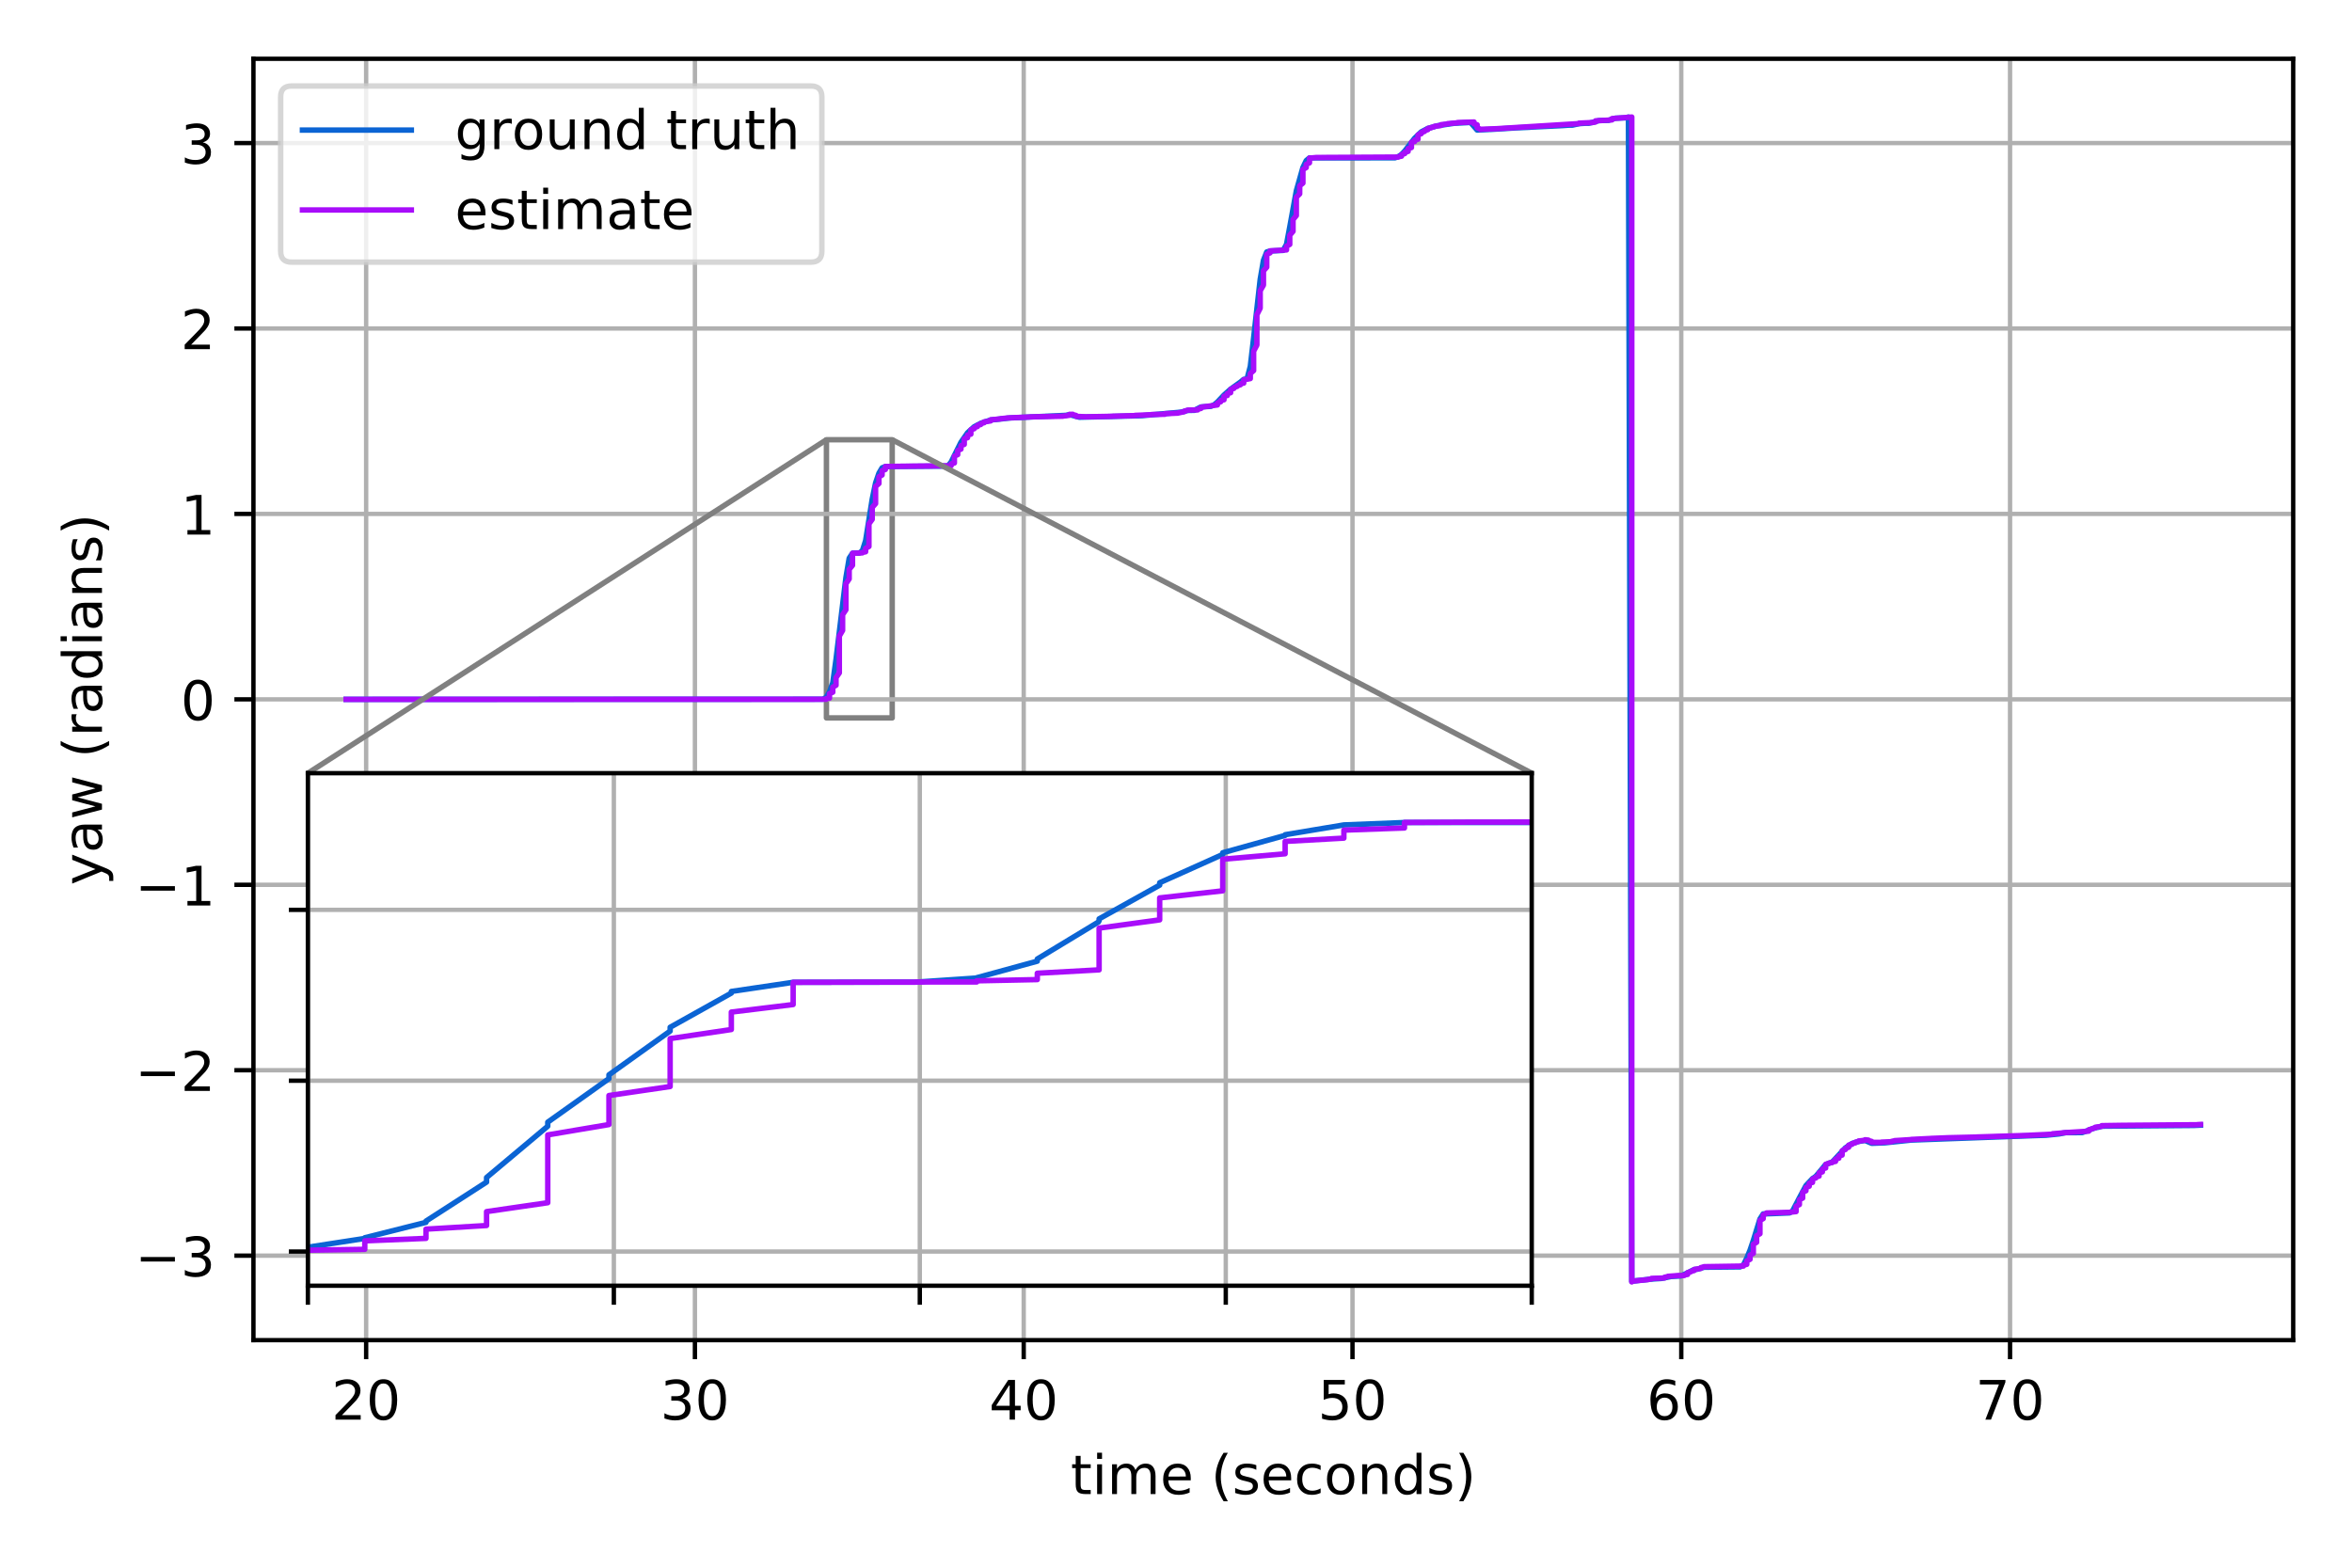 <?xml version="1.0" encoding="utf-8" standalone="no"?>
<!DOCTYPE svg PUBLIC "-//W3C//DTD SVG 1.1//EN"
  "http://www.w3.org/Graphics/SVG/1.1/DTD/svg11.dtd">
<!-- Created with matplotlib (https://matplotlib.org/) -->
<svg height="288pt" version="1.1" viewBox="0 0 432 288" width="432pt" xmlns="http://www.w3.org/2000/svg" xmlns:xlink="http://www.w3.org/1999/xlink">
 <defs>
  <style type="text/css">
*{stroke-linecap:butt;stroke-linejoin:round;}
  </style>
 </defs>
 <g id="figure_1">
  <g id="patch_1">
   <path d="M 0 288 
L 432 288 
L 432 0 
L 0 0 
z
" style="fill:#ffffff;"/>
  </g>
  <g id="axes_1">
   <g id="patch_2">
    <path d="M 46.55 246.2 
L 421.2 246.2 
L 421.2 10.8 
L 46.55 10.8 
z
" style="fill:#ffffff;"/>
   </g>
   <g id="patch_3">
    <path clip-path="url(#p3f91ab0602)" d="M 151.795 131.886 
L 163.873 131.886 
L 163.873 80.787 
L 151.795 80.787 
L 151.795 131.886 
z
" style="fill:none;stroke:#808080;stroke-linejoin:miter;"/>
   </g>
   <g id="matplotlib.axis_1">
    <g id="xtick_1">
     <g id="line2d_1">
      <path clip-path="url(#p3f91ab0602)" d="M 67.251 246.2 
L 67.251 10.8 
" style="fill:none;stroke:#b0b0b0;stroke-linecap:square;stroke-width:0.8;"/>
     </g>
     <g id="line2d_2">
      <defs>
       <path d="M 0 0 
L 0 3.5 
" id="me47793daab" style="stroke:#000000;stroke-width:0.8;"/>
      </defs>
      <g>
       <use style="stroke:#000000;stroke-width:0.8;" x="67.251" xlink:href="#me47793daab" y="246.2"/>
      </g>
     </g>
     <g id="text_1">
      <!-- 20 -->
      <defs>
       <path d="M 19.188 8.297 
L 53.609 8.297 
L 53.609 0 
L 7.328 0 
L 7.328 8.297 
Q 12.938 14.109 22.625 23.891 
Q 32.328 33.688 34.812 36.531 
Q 39.547 41.844 41.422 45.531 
Q 43.312 49.219 43.312 52.781 
Q 43.312 58.594 39.234 62.25 
Q 35.156 65.922 28.609 65.922 
Q 23.969 65.922 18.812 64.312 
Q 13.672 62.703 7.812 59.422 
L 7.812 69.391 
Q 13.766 71.781 18.938 73 
Q 24.125 74.219 28.422 74.219 
Q 39.75 74.219 46.484 68.547 
Q 53.219 62.891 53.219 53.422 
Q 53.219 48.922 51.531 44.891 
Q 49.859 40.875 45.406 35.406 
Q 44.188 33.984 37.641 27.219 
Q 31.109 20.453 19.188 8.297 
z
" id="DejaVuSans-50"/>
       <path d="M 31.781 66.406 
Q 24.172 66.406 20.328 58.906 
Q 16.5 51.422 16.5 36.375 
Q 16.5 21.391 20.328 13.891 
Q 24.172 6.391 31.781 6.391 
Q 39.453 6.391 43.281 13.891 
Q 47.125 21.391 47.125 36.375 
Q 47.125 51.422 43.281 58.906 
Q 39.453 66.406 31.781 66.406 
z
M 31.781 74.219 
Q 44.047 74.219 50.516 64.516 
Q 56.984 54.828 56.984 36.375 
Q 56.984 17.969 50.516 8.266 
Q 44.047 -1.422 31.781 -1.422 
Q 19.531 -1.422 13.062 8.266 
Q 6.594 17.969 6.594 36.375 
Q 6.594 54.828 13.062 64.516 
Q 19.531 74.219 31.781 74.219 
z
" id="DejaVuSans-48"/>
      </defs>
      <g transform="translate(60.889 260.798)scale(0.1 -0.1)">
       <use xlink:href="#DejaVuSans-50"/>
       <use x="63.623" xlink:href="#DejaVuSans-48"/>
      </g>
     </g>
    </g>
    <g id="xtick_2">
     <g id="line2d_3">
      <path clip-path="url(#p3f91ab0602)" d="M 127.64 246.2 
L 127.64 10.8 
" style="fill:none;stroke:#b0b0b0;stroke-linecap:square;stroke-width:0.8;"/>
     </g>
     <g id="line2d_4">
      <g>
       <use style="stroke:#000000;stroke-width:0.8;" x="127.64" xlink:href="#me47793daab" y="246.2"/>
      </g>
     </g>
     <g id="text_2">
      <!-- 30 -->
      <defs>
       <path d="M 40.578 39.312 
Q 47.656 37.797 51.625 33 
Q 55.609 28.219 55.609 21.188 
Q 55.609 10.406 48.188 4.484 
Q 40.766 -1.422 27.094 -1.422 
Q 22.516 -1.422 17.656 -0.516 
Q 12.797 0.391 7.625 2.203 
L 7.625 11.719 
Q 11.719 9.328 16.594 8.109 
Q 21.484 6.891 26.812 6.891 
Q 36.078 6.891 40.938 10.547 
Q 45.797 14.203 45.797 21.188 
Q 45.797 27.641 41.281 31.266 
Q 36.766 34.906 28.719 34.906 
L 20.219 34.906 
L 20.219 43.016 
L 29.109 43.016 
Q 36.375 43.016 40.234 45.922 
Q 44.094 48.828 44.094 54.297 
Q 44.094 59.906 40.109 62.906 
Q 36.141 65.922 28.719 65.922 
Q 24.656 65.922 20.016 65.031 
Q 15.375 64.156 9.812 62.312 
L 9.812 71.094 
Q 15.438 72.656 20.344 73.438 
Q 25.25 74.219 29.594 74.219 
Q 40.828 74.219 47.359 69.109 
Q 53.906 64.016 53.906 55.328 
Q 53.906 49.266 50.438 45.094 
Q 46.969 40.922 40.578 39.312 
z
" id="DejaVuSans-51"/>
      </defs>
      <g transform="translate(121.277 260.798)scale(0.1 -0.1)">
       <use xlink:href="#DejaVuSans-51"/>
       <use x="63.623" xlink:href="#DejaVuSans-48"/>
      </g>
     </g>
    </g>
    <g id="xtick_3">
     <g id="line2d_5">
      <path clip-path="url(#p3f91ab0602)" d="M 188.028 246.2 
L 188.028 10.8 
" style="fill:none;stroke:#b0b0b0;stroke-linecap:square;stroke-width:0.8;"/>
     </g>
     <g id="line2d_6">
      <g>
       <use style="stroke:#000000;stroke-width:0.8;" x="188.028" xlink:href="#me47793daab" y="246.2"/>
      </g>
     </g>
     <g id="text_3">
      <!-- 40 -->
      <defs>
       <path d="M 37.797 64.312 
L 12.891 25.391 
L 37.797 25.391 
z
M 35.203 72.906 
L 47.609 72.906 
L 47.609 25.391 
L 58.016 25.391 
L 58.016 17.188 
L 47.609 17.188 
L 47.609 0 
L 37.797 0 
L 37.797 17.188 
L 4.891 17.188 
L 4.891 26.703 
z
" id="DejaVuSans-52"/>
      </defs>
      <g transform="translate(181.666 260.798)scale(0.1 -0.1)">
       <use xlink:href="#DejaVuSans-52"/>
       <use x="63.623" xlink:href="#DejaVuSans-48"/>
      </g>
     </g>
    </g>
    <g id="xtick_4">
     <g id="line2d_7">
      <path clip-path="url(#p3f91ab0602)" d="M 248.417 246.2 
L 248.417 10.8 
" style="fill:none;stroke:#b0b0b0;stroke-linecap:square;stroke-width:0.8;"/>
     </g>
     <g id="line2d_8">
      <g>
       <use style="stroke:#000000;stroke-width:0.8;" x="248.417" xlink:href="#me47793daab" y="246.2"/>
      </g>
     </g>
     <g id="text_4">
      <!-- 50 -->
      <defs>
       <path d="M 10.797 72.906 
L 49.516 72.906 
L 49.516 64.594 
L 19.828 64.594 
L 19.828 46.734 
Q 21.969 47.469 24.109 47.828 
Q 26.266 48.188 28.422 48.188 
Q 40.625 48.188 47.75 41.5 
Q 54.891 34.812 54.891 23.391 
Q 54.891 11.625 47.562 5.094 
Q 40.234 -1.422 26.906 -1.422 
Q 22.312 -1.422 17.547 -0.641 
Q 12.797 0.141 7.719 1.703 
L 7.719 11.625 
Q 12.109 9.234 16.797 8.062 
Q 21.484 6.891 26.703 6.891 
Q 35.156 6.891 40.078 11.328 
Q 45.016 15.766 45.016 23.391 
Q 45.016 31 40.078 35.438 
Q 35.156 39.891 26.703 39.891 
Q 22.75 39.891 18.812 39.016 
Q 14.891 38.141 10.797 36.281 
z
" id="DejaVuSans-53"/>
      </defs>
      <g transform="translate(242.054 260.798)scale(0.1 -0.1)">
       <use xlink:href="#DejaVuSans-53"/>
       <use x="63.623" xlink:href="#DejaVuSans-48"/>
      </g>
     </g>
    </g>
    <g id="xtick_5">
     <g id="line2d_9">
      <path clip-path="url(#p3f91ab0602)" d="M 308.805 246.2 
L 308.805 10.8 
" style="fill:none;stroke:#b0b0b0;stroke-linecap:square;stroke-width:0.8;"/>
     </g>
     <g id="line2d_10">
      <g>
       <use style="stroke:#000000;stroke-width:0.8;" x="308.805" xlink:href="#me47793daab" y="246.2"/>
      </g>
     </g>
     <g id="text_5">
      <!-- 60 -->
      <defs>
       <path d="M 33.016 40.375 
Q 26.375 40.375 22.484 35.828 
Q 18.609 31.297 18.609 23.391 
Q 18.609 15.531 22.484 10.953 
Q 26.375 6.391 33.016 6.391 
Q 39.656 6.391 43.531 10.953 
Q 47.406 15.531 47.406 23.391 
Q 47.406 31.297 43.531 35.828 
Q 39.656 40.375 33.016 40.375 
z
M 52.594 71.297 
L 52.594 62.312 
Q 48.875 64.062 45.094 64.984 
Q 41.312 65.922 37.594 65.922 
Q 27.828 65.922 22.672 59.328 
Q 17.531 52.734 16.797 39.406 
Q 19.672 43.656 24.016 45.922 
Q 28.375 48.188 33.594 48.188 
Q 44.578 48.188 50.953 41.516 
Q 57.328 34.859 57.328 23.391 
Q 57.328 12.156 50.688 5.359 
Q 44.047 -1.422 33.016 -1.422 
Q 20.359 -1.422 13.672 8.266 
Q 6.984 17.969 6.984 36.375 
Q 6.984 53.656 15.188 63.938 
Q 23.391 74.219 37.203 74.219 
Q 40.922 74.219 44.703 73.484 
Q 48.484 72.75 52.594 71.297 
z
" id="DejaVuSans-54"/>
      </defs>
      <g transform="translate(302.442 260.798)scale(0.1 -0.1)">
       <use xlink:href="#DejaVuSans-54"/>
       <use x="63.623" xlink:href="#DejaVuSans-48"/>
      </g>
     </g>
    </g>
    <g id="xtick_6">
     <g id="line2d_11">
      <path clip-path="url(#p3f91ab0602)" d="M 369.193 246.2 
L 369.193 10.8 
" style="fill:none;stroke:#b0b0b0;stroke-linecap:square;stroke-width:0.8;"/>
     </g>
     <g id="line2d_12">
      <g>
       <use style="stroke:#000000;stroke-width:0.8;" x="369.193" xlink:href="#me47793daab" y="246.2"/>
      </g>
     </g>
     <g id="text_6">
      <!-- 70 -->
      <defs>
       <path d="M 8.203 72.906 
L 55.078 72.906 
L 55.078 68.703 
L 28.609 0 
L 18.312 0 
L 43.219 64.594 
L 8.203 64.594 
z
" id="DejaVuSans-55"/>
      </defs>
      <g transform="translate(362.831 260.798)scale(0.1 -0.1)">
       <use xlink:href="#DejaVuSans-55"/>
       <use x="63.623" xlink:href="#DejaVuSans-48"/>
      </g>
     </g>
    </g>
    <g id="text_7">
     <!-- time (seconds) -->
     <defs>
      <path d="M 18.312 70.219 
L 18.312 54.688 
L 36.812 54.688 
L 36.812 47.703 
L 18.312 47.703 
L 18.312 18.016 
Q 18.312 11.328 20.141 9.422 
Q 21.969 7.516 27.594 7.516 
L 36.812 7.516 
L 36.812 0 
L 27.594 0 
Q 17.188 0 13.234 3.875 
Q 9.281 7.766 9.281 18.016 
L 9.281 47.703 
L 2.688 47.703 
L 2.688 54.688 
L 9.281 54.688 
L 9.281 70.219 
z
" id="DejaVuSans-116"/>
      <path d="M 9.422 54.688 
L 18.406 54.688 
L 18.406 0 
L 9.422 0 
z
M 9.422 75.984 
L 18.406 75.984 
L 18.406 64.594 
L 9.422 64.594 
z
" id="DejaVuSans-105"/>
      <path d="M 52 44.188 
Q 55.375 50.25 60.062 53.125 
Q 64.75 56 71.094 56 
Q 79.641 56 84.281 50.016 
Q 88.922 44.047 88.922 33.016 
L 88.922 0 
L 79.891 0 
L 79.891 32.719 
Q 79.891 40.578 77.094 44.375 
Q 74.312 48.188 68.609 48.188 
Q 61.625 48.188 57.562 43.547 
Q 53.516 38.922 53.516 30.906 
L 53.516 0 
L 44.484 0 
L 44.484 32.719 
Q 44.484 40.625 41.703 44.406 
Q 38.922 48.188 33.109 48.188 
Q 26.219 48.188 22.156 43.531 
Q 18.109 38.875 18.109 30.906 
L 18.109 0 
L 9.078 0 
L 9.078 54.688 
L 18.109 54.688 
L 18.109 46.188 
Q 21.188 51.219 25.484 53.609 
Q 29.781 56 35.688 56 
Q 41.656 56 45.828 52.969 
Q 50 49.953 52 44.188 
z
" id="DejaVuSans-109"/>
      <path d="M 56.203 29.594 
L 56.203 25.203 
L 14.891 25.203 
Q 15.484 15.922 20.484 11.062 
Q 25.484 6.203 34.422 6.203 
Q 39.594 6.203 44.453 7.469 
Q 49.312 8.734 54.109 11.281 
L 54.109 2.781 
Q 49.266 0.734 44.188 -0.344 
Q 39.109 -1.422 33.891 -1.422 
Q 20.797 -1.422 13.156 6.188 
Q 5.516 13.812 5.516 26.812 
Q 5.516 40.234 12.766 48.109 
Q 20.016 56 32.328 56 
Q 43.359 56 49.781 48.891 
Q 56.203 41.797 56.203 29.594 
z
M 47.219 32.234 
Q 47.125 39.594 43.094 43.984 
Q 39.062 48.391 32.422 48.391 
Q 24.906 48.391 20.391 44.141 
Q 15.875 39.891 15.188 32.172 
z
" id="DejaVuSans-101"/>
      <path id="DejaVuSans-32"/>
      <path d="M 31 75.875 
Q 24.469 64.656 21.281 53.656 
Q 18.109 42.672 18.109 31.391 
Q 18.109 20.125 21.312 9.062 
Q 24.516 -2 31 -13.188 
L 23.188 -13.188 
Q 15.875 -1.703 12.234 9.375 
Q 8.594 20.453 8.594 31.391 
Q 8.594 42.281 12.203 53.312 
Q 15.828 64.359 23.188 75.875 
z
" id="DejaVuSans-40"/>
      <path d="M 44.281 53.078 
L 44.281 44.578 
Q 40.484 46.531 36.375 47.5 
Q 32.281 48.484 27.875 48.484 
Q 21.188 48.484 17.844 46.438 
Q 14.5 44.391 14.5 40.281 
Q 14.5 37.156 16.891 35.375 
Q 19.281 33.594 26.516 31.984 
L 29.594 31.297 
Q 39.156 29.25 43.188 25.516 
Q 47.219 21.781 47.219 15.094 
Q 47.219 7.469 41.188 3.016 
Q 35.156 -1.422 24.609 -1.422 
Q 20.219 -1.422 15.453 -0.562 
Q 10.688 0.297 5.422 2 
L 5.422 11.281 
Q 10.406 8.688 15.234 7.391 
Q 20.062 6.109 24.812 6.109 
Q 31.156 6.109 34.562 8.281 
Q 37.984 10.453 37.984 14.406 
Q 37.984 18.062 35.516 20.016 
Q 33.062 21.969 24.703 23.781 
L 21.578 24.516 
Q 13.234 26.266 9.516 29.906 
Q 5.812 33.547 5.812 39.891 
Q 5.812 47.609 11.281 51.797 
Q 16.75 56 26.812 56 
Q 31.781 56 36.172 55.266 
Q 40.578 54.547 44.281 53.078 
z
" id="DejaVuSans-115"/>
      <path d="M 48.781 52.594 
L 48.781 44.188 
Q 44.969 46.297 41.141 47.344 
Q 37.312 48.391 33.406 48.391 
Q 24.656 48.391 19.812 42.844 
Q 14.984 37.312 14.984 27.297 
Q 14.984 17.281 19.812 11.734 
Q 24.656 6.203 33.406 6.203 
Q 37.312 6.203 41.141 7.25 
Q 44.969 8.297 48.781 10.406 
L 48.781 2.094 
Q 45.016 0.344 40.984 -0.531 
Q 36.969 -1.422 32.422 -1.422 
Q 20.062 -1.422 12.781 6.344 
Q 5.516 14.109 5.516 27.297 
Q 5.516 40.672 12.859 48.328 
Q 20.219 56 33.016 56 
Q 37.156 56 41.109 55.141 
Q 45.062 54.297 48.781 52.594 
z
" id="DejaVuSans-99"/>
      <path d="M 30.609 48.391 
Q 23.391 48.391 19.188 42.75 
Q 14.984 37.109 14.984 27.297 
Q 14.984 17.484 19.156 11.844 
Q 23.344 6.203 30.609 6.203 
Q 37.797 6.203 41.984 11.859 
Q 46.188 17.531 46.188 27.297 
Q 46.188 37.016 41.984 42.703 
Q 37.797 48.391 30.609 48.391 
z
M 30.609 56 
Q 42.328 56 49.016 48.375 
Q 55.719 40.766 55.719 27.297 
Q 55.719 13.875 49.016 6.219 
Q 42.328 -1.422 30.609 -1.422 
Q 18.844 -1.422 12.172 6.219 
Q 5.516 13.875 5.516 27.297 
Q 5.516 40.766 12.172 48.375 
Q 18.844 56 30.609 56 
z
" id="DejaVuSans-111"/>
      <path d="M 54.891 33.016 
L 54.891 0 
L 45.906 0 
L 45.906 32.719 
Q 45.906 40.484 42.875 44.328 
Q 39.844 48.188 33.797 48.188 
Q 26.516 48.188 22.312 43.547 
Q 18.109 38.922 18.109 30.906 
L 18.109 0 
L 9.078 0 
L 9.078 54.688 
L 18.109 54.688 
L 18.109 46.188 
Q 21.344 51.125 25.703 53.562 
Q 30.078 56 35.797 56 
Q 45.219 56 50.047 50.172 
Q 54.891 44.344 54.891 33.016 
z
" id="DejaVuSans-110"/>
      <path d="M 45.406 46.391 
L 45.406 75.984 
L 54.391 75.984 
L 54.391 0 
L 45.406 0 
L 45.406 8.203 
Q 42.578 3.328 38.25 0.953 
Q 33.938 -1.422 27.875 -1.422 
Q 17.969 -1.422 11.734 6.484 
Q 5.516 14.406 5.516 27.297 
Q 5.516 40.188 11.734 48.094 
Q 17.969 56 27.875 56 
Q 33.938 56 38.25 53.625 
Q 42.578 51.266 45.406 46.391 
z
M 14.797 27.297 
Q 14.797 17.391 18.875 11.75 
Q 22.953 6.109 30.078 6.109 
Q 37.203 6.109 41.297 11.75 
Q 45.406 17.391 45.406 27.297 
Q 45.406 37.203 41.297 42.844 
Q 37.203 48.484 30.078 48.484 
Q 22.953 48.484 18.875 42.844 
Q 14.797 37.203 14.797 27.297 
z
" id="DejaVuSans-100"/>
      <path d="M 8.016 75.875 
L 15.828 75.875 
Q 23.141 64.359 26.781 53.312 
Q 30.422 42.281 30.422 31.391 
Q 30.422 20.453 26.781 9.375 
Q 23.141 -1.703 15.828 -13.188 
L 8.016 -13.188 
Q 14.5 -2 17.703 9.062 
Q 20.906 20.125 20.906 31.391 
Q 20.906 42.672 17.703 53.656 
Q 14.5 64.656 8.016 75.875 
z
" id="DejaVuSans-41"/>
     </defs>
     <g transform="translate(196.651 274.477)scale(0.1 -0.1)">
      <use xlink:href="#DejaVuSans-116"/>
      <use x="39.209" xlink:href="#DejaVuSans-105"/>
      <use x="66.992" xlink:href="#DejaVuSans-109"/>
      <use x="164.404" xlink:href="#DejaVuSans-101"/>
      <use x="225.928" xlink:href="#DejaVuSans-32"/>
      <use x="257.715" xlink:href="#DejaVuSans-40"/>
      <use x="296.729" xlink:href="#DejaVuSans-115"/>
      <use x="348.828" xlink:href="#DejaVuSans-101"/>
      <use x="410.352" xlink:href="#DejaVuSans-99"/>
      <use x="465.332" xlink:href="#DejaVuSans-111"/>
      <use x="526.514" xlink:href="#DejaVuSans-110"/>
      <use x="589.893" xlink:href="#DejaVuSans-100"/>
      <use x="653.369" xlink:href="#DejaVuSans-115"/>
      <use x="705.469" xlink:href="#DejaVuSans-41"/>
     </g>
    </g>
   </g>
   <g id="matplotlib.axis_2">
    <g id="ytick_1">
     <g id="line2d_13">
      <path clip-path="url(#p3f91ab0602)" d="M 46.55 230.677 
L 421.2 230.677 
" style="fill:none;stroke:#b0b0b0;stroke-linecap:square;stroke-width:0.8;"/>
     </g>
     <g id="line2d_14">
      <defs>
       <path d="M 0 0 
L -3.5 0 
" id="mb8d0d0d4e4" style="stroke:#000000;stroke-width:0.8;"/>
      </defs>
      <g>
       <use style="stroke:#000000;stroke-width:0.8;" x="46.55" xlink:href="#mb8d0d0d4e4" y="230.677"/>
      </g>
     </g>
     <g id="text_8">
      <!-- −3 -->
      <defs>
       <path d="M 10.594 35.5 
L 73.188 35.5 
L 73.188 27.203 
L 10.594 27.203 
z
" id="DejaVuSans-8722"/>
      </defs>
      <g transform="translate(24.808 234.476)scale(0.1 -0.1)">
       <use xlink:href="#DejaVuSans-8722"/>
       <use x="83.789" xlink:href="#DejaVuSans-51"/>
      </g>
     </g>
    </g>
    <g id="ytick_2">
     <g id="line2d_15">
      <path clip-path="url(#p3f91ab0602)" d="M 46.55 196.611 
L 421.2 196.611 
" style="fill:none;stroke:#b0b0b0;stroke-linecap:square;stroke-width:0.8;"/>
     </g>
     <g id="line2d_16">
      <g>
       <use style="stroke:#000000;stroke-width:0.8;" x="46.55" xlink:href="#mb8d0d0d4e4" y="196.611"/>
      </g>
     </g>
     <g id="text_9">
      <!-- −2 -->
      <g transform="translate(24.808 200.41)scale(0.1 -0.1)">
       <use xlink:href="#DejaVuSans-8722"/>
       <use x="83.789" xlink:href="#DejaVuSans-50"/>
      </g>
     </g>
    </g>
    <g id="ytick_3">
     <g id="line2d_17">
      <path clip-path="url(#p3f91ab0602)" d="M 46.55 162.545 
L 421.2 162.545 
" style="fill:none;stroke:#b0b0b0;stroke-linecap:square;stroke-width:0.8;"/>
     </g>
     <g id="line2d_18">
      <g>
       <use style="stroke:#000000;stroke-width:0.8;" x="46.55" xlink:href="#mb8d0d0d4e4" y="162.545"/>
      </g>
     </g>
     <g id="text_10">
      <!-- −1 -->
      <defs>
       <path d="M 12.406 8.297 
L 28.516 8.297 
L 28.516 63.922 
L 10.984 60.406 
L 10.984 69.391 
L 28.422 72.906 
L 38.281 72.906 
L 38.281 8.297 
L 54.391 8.297 
L 54.391 0 
L 12.406 0 
z
" id="DejaVuSans-49"/>
      </defs>
      <g transform="translate(24.808 166.344)scale(0.1 -0.1)">
       <use xlink:href="#DejaVuSans-8722"/>
       <use x="83.789" xlink:href="#DejaVuSans-49"/>
      </g>
     </g>
    </g>
    <g id="ytick_4">
     <g id="line2d_19">
      <path clip-path="url(#p3f91ab0602)" d="M 46.55 128.479 
L 421.2 128.479 
" style="fill:none;stroke:#b0b0b0;stroke-linecap:square;stroke-width:0.8;"/>
     </g>
     <g id="line2d_20">
      <g>
       <use style="stroke:#000000;stroke-width:0.8;" x="46.55" xlink:href="#mb8d0d0d4e4" y="128.479"/>
      </g>
     </g>
     <g id="text_11">
      <!-- 0 -->
      <g transform="translate(33.188 132.279)scale(0.1 -0.1)">
       <use xlink:href="#DejaVuSans-48"/>
      </g>
     </g>
    </g>
    <g id="ytick_5">
     <g id="line2d_21">
      <path clip-path="url(#p3f91ab0602)" d="M 46.55 94.414 
L 421.2 94.414 
" style="fill:none;stroke:#b0b0b0;stroke-linecap:square;stroke-width:0.8;"/>
     </g>
     <g id="line2d_22">
      <g>
       <use style="stroke:#000000;stroke-width:0.8;" x="46.55" xlink:href="#mb8d0d0d4e4" y="94.414"/>
      </g>
     </g>
     <g id="text_12">
      <!-- 1 -->
      <g transform="translate(33.188 98.213)scale(0.1 -0.1)">
       <use xlink:href="#DejaVuSans-49"/>
      </g>
     </g>
    </g>
    <g id="ytick_6">
     <g id="line2d_23">
      <path clip-path="url(#p3f91ab0602)" d="M 46.55 60.348 
L 421.2 60.348 
" style="fill:none;stroke:#b0b0b0;stroke-linecap:square;stroke-width:0.8;"/>
     </g>
     <g id="line2d_24">
      <g>
       <use style="stroke:#000000;stroke-width:0.8;" x="46.55" xlink:href="#mb8d0d0d4e4" y="60.348"/>
      </g>
     </g>
     <g id="text_13">
      <!-- 2 -->
      <g transform="translate(33.188 64.147)scale(0.1 -0.1)">
       <use xlink:href="#DejaVuSans-50"/>
      </g>
     </g>
    </g>
    <g id="ytick_7">
     <g id="line2d_25">
      <path clip-path="url(#p3f91ab0602)" d="M 46.55 26.282 
L 421.2 26.282 
" style="fill:none;stroke:#b0b0b0;stroke-linecap:square;stroke-width:0.8;"/>
     </g>
     <g id="line2d_26">
      <g>
       <use style="stroke:#000000;stroke-width:0.8;" x="46.55" xlink:href="#mb8d0d0d4e4" y="26.282"/>
      </g>
     </g>
     <g id="text_14">
      <!-- 3 -->
      <g transform="translate(33.188 30.081)scale(0.1 -0.1)">
       <use xlink:href="#DejaVuSans-51"/>
      </g>
     </g>
    </g>
    <g id="text_15">
     <!-- yaw (radians) -->
     <defs>
      <path d="M 32.172 -5.078 
Q 28.375 -14.844 24.75 -17.812 
Q 21.141 -20.797 15.094 -20.797 
L 7.906 -20.797 
L 7.906 -13.281 
L 13.188 -13.281 
Q 16.891 -13.281 18.938 -11.516 
Q 21 -9.766 23.484 -3.219 
L 25.094 0.875 
L 2.984 54.688 
L 12.5 54.688 
L 29.594 11.922 
L 46.688 54.688 
L 56.203 54.688 
z
" id="DejaVuSans-121"/>
      <path d="M 34.281 27.484 
Q 23.391 27.484 19.188 25 
Q 14.984 22.516 14.984 16.5 
Q 14.984 11.719 18.141 8.906 
Q 21.297 6.109 26.703 6.109 
Q 34.188 6.109 38.703 11.406 
Q 43.219 16.703 43.219 25.484 
L 43.219 27.484 
z
M 52.203 31.203 
L 52.203 0 
L 43.219 0 
L 43.219 8.297 
Q 40.141 3.328 35.547 0.953 
Q 30.953 -1.422 24.312 -1.422 
Q 15.922 -1.422 10.953 3.297 
Q 6 8.016 6 15.922 
Q 6 25.141 12.172 29.828 
Q 18.359 34.516 30.609 34.516 
L 43.219 34.516 
L 43.219 35.406 
Q 43.219 41.609 39.141 45 
Q 35.062 48.391 27.688 48.391 
Q 23 48.391 18.547 47.266 
Q 14.109 46.141 10.016 43.891 
L 10.016 52.203 
Q 14.938 54.109 19.578 55.047 
Q 24.219 56 28.609 56 
Q 40.484 56 46.344 49.844 
Q 52.203 43.703 52.203 31.203 
z
" id="DejaVuSans-97"/>
      <path d="M 4.203 54.688 
L 13.188 54.688 
L 24.422 12.016 
L 35.594 54.688 
L 46.188 54.688 
L 57.422 12.016 
L 68.609 54.688 
L 77.594 54.688 
L 63.281 0 
L 52.688 0 
L 40.922 44.828 
L 29.109 0 
L 18.5 0 
z
" id="DejaVuSans-119"/>
      <path d="M 41.109 46.297 
Q 39.594 47.172 37.812 47.578 
Q 36.031 48 33.891 48 
Q 26.266 48 22.188 43.047 
Q 18.109 38.094 18.109 28.812 
L 18.109 0 
L 9.078 0 
L 9.078 54.688 
L 18.109 54.688 
L 18.109 46.188 
Q 20.953 51.172 25.484 53.578 
Q 30.031 56 36.531 56 
Q 37.453 56 38.578 55.875 
Q 39.703 55.766 41.062 55.516 
z
" id="DejaVuSans-114"/>
     </defs>
     <g transform="translate(18.728 162.623)rotate(-90)scale(0.1 -0.1)">
      <use xlink:href="#DejaVuSans-121"/>
      <use x="59.18" xlink:href="#DejaVuSans-97"/>
      <use x="120.459" xlink:href="#DejaVuSans-119"/>
      <use x="202.246" xlink:href="#DejaVuSans-32"/>
      <use x="234.033" xlink:href="#DejaVuSans-40"/>
      <use x="273.047" xlink:href="#DejaVuSans-114"/>
      <use x="314.16" xlink:href="#DejaVuSans-97"/>
      <use x="375.439" xlink:href="#DejaVuSans-100"/>
      <use x="438.916" xlink:href="#DejaVuSans-105"/>
      <use x="466.699" xlink:href="#DejaVuSans-97"/>
      <use x="527.979" xlink:href="#DejaVuSans-110"/>
      <use x="591.357" xlink:href="#DejaVuSans-115"/>
      <use x="643.457" xlink:href="#DejaVuSans-41"/>
     </g>
    </g>
   </g>
   <g id="line2d_27">
    <path clip-path="url(#p3f91ab0602)" d="M 63.58 128.479 
L 63.58 128.479 
L 151.149 128.457 
L 151.149 128.457 
L 151.753 128.111 
L 152.357 127.102 
L 152.961 125.444 
L 153.558 121.098 
L 155.37 106.12 
L 155.974 102.548 
L 156.584 101.636 
L 157.792 101.621 
L 158.395 101.18 
L 158.993 99.313 
L 160.201 91.71 
L 160.823 88.722 
L 161.439 86.923 
L 162.019 85.945 
L 162.617 85.706 
L 174.096 85.62 
L 174.694 84.887 
L 176.506 81.247 
L 177.714 79.506 
L 178.922 78.405 
L 180.135 77.765 
L 181.941 77.161 
L 185.57 76.779 
L 195.83 76.301 
L 195.83 76.288 
L 196.434 76.168 
L 196.434 76.168 
L 198.246 76.65 
L 204.895 76.492 
L 209.72 76.366 
L 209.72 76.366 
L 210.927 76.258 
L 216.966 75.712 
L 216.966 75.71 
L 218.174 75.403 
L 219.382 75.379 
L 219.382 75.374 
L 220.59 74.759 
L 222.401 74.647 
L 223.005 74.373 
L 223.609 73.861 
L 224.817 72.576 
L 226.031 71.493 
L 227.836 70.195 
L 228.44 69.69 
L 228.44 69.691 
L 229.044 69.607 
L 229.648 67.318 
L 230.258 62.091 
L 231.465 51.309 
L 232.063 47.828 
L 232.667 46.288 
L 233.277 46.112 
L 235.693 46 
L 235.693 45.967 
L 236.297 44.889 
L 236.894 41.697 
L 238.102 35.051 
L 239.31 30.772 
L 239.92 29.501 
L 240.518 29.009 
L 240.518 29.009 
L 256.225 28.992 
L 256.225 28.989 
L 256.823 28.776 
L 257.426 28.386 
L 258.03 27.728 
L 259.842 25.385 
L 261.05 24.223 
L 262.258 23.591 
L 264.069 23.089 
L 267.089 22.651 
L 270.108 22.495 
L 270.108 22.497 
L 270.108 22.5 
L 271.316 23.891 
L 273.743 23.77 
L 273.743 23.775 
L 273.743 23.78 
L 277.355 23.56 
L 278.562 23.483 
L 278.562 23.483 
L 280.984 23.383 
L 280.984 23.377 
L 280.984 23.363 
L 287.023 23.07 
L 288.231 22.985 
L 288.231 22.985 
L 288.835 22.986 
L 288.835 22.984 
L 290.036 22.718 
L 291.244 22.641 
L 291.244 22.641 
L 291.848 22.64 
L 292.464 22.493 
L 293.666 22.156 
L 295.471 22.111 
L 295.471 22.089 
L 296.679 21.714 
L 298.491 21.656 
L 299.101 21.504 
L 299.71 235.396 
L 299.717 235.375 
L 302.718 235.039 
L 302.718 235.037 
L 303.926 234.939 
L 305.139 234.87 
L 306.951 234.503 
L 308.757 234.405 
L 309.97 233.833 
L 309.97 233.824 
L 311.178 233.231 
L 311.178 233.231 
L 311.776 233.167 
L 312.99 232.807 
L 319.627 232.741 
L 319.627 232.731 
L 320.23 232.369 
L 320.834 231.137 
L 321.438 229.666 
L 322.042 227.882 
L 323.256 223.943 
L 323.854 223.009 
L 325.671 222.95 
L 328.691 222.825 
L 328.691 222.824 
L 329.289 222.459 
L 329.289 222.38 
L 330.503 220.058 
L 331.704 217.808 
L 332.912 216.518 
L 333.516 216.106 
L 334.12 215.389 
L 335.328 213.93 
L 336.535 213.483 
L 338.957 210.871 
L 340.177 210.069 
L 341.372 209.696 
L 342.574 209.517 
L 342.574 209.523 
L 343.788 210.041 
L 343.788 210.041 
L 346.198 209.948 
L 351.029 209.443 
L 373.378 208.635 
L 373.378 208.634 
L 375.788 208.557 
L 378.203 208.315 
L 379.417 208.086 
L 382.437 208.07 
L 383.65 207.627 
L 383.65 207.611 
L 384.846 207.178 
L 385.456 207.081 
L 386.054 206.893 
L 389.073 206.868 
L 402.963 206.756 
L 404.17 206.701 
L 404.17 206.701 
" style="fill:none;stroke:#0b64d4;stroke-linecap:square;"/>
   </g>
   <g id="line2d_28">
    <path clip-path="url(#p3f91ab0602)" d="M 63.58 128.483 
L 63.58 128.483 
L 151.753 128.46 
L 151.753 128.412 
L 151.753 128.352 
L 152.357 128.258 
L 152.357 127.416 
L 152.961 127.166 
L 152.961 126.245 
L 153.558 125.884 
L 153.558 124.497 
L 154.162 123.611 
L 154.162 116.85 
L 154.766 115.819 
L 154.766 112.924 
L 155.37 112.026 
L 155.37 107.248 
L 155.974 106.345 
L 155.974 104.605 
L 156.584 103.853 
L 156.584 101.64 
L 158.395 101.569 
L 158.395 101.489 
L 158.993 101.367 
L 158.993 100.734 
L 159.603 100.395 
L 159.603 96.235 
L 160.201 95.409 
L 160.201 93.223 
L 160.823 92.516 
L 160.823 89.367 
L 161.439 88.823 
L 161.439 87.59 
L 162.019 87.262 
L 162.019 86.466 
L 162.617 86.252 
L 162.617 85.7 
L 165.648 85.658 
L 174.694 85.565 
L 174.694 85.219 
L 175.298 85.053 
L 175.298 83.795 
L 175.908 83.522 
L 175.908 82.766 
L 176.506 82.509 
L 176.506 81.876 
L 177.11 81.639 
L 177.11 80.593 
L 177.714 80.41 
L 177.714 79.914 
L 178.324 79.757 
L 178.324 78.951 
L 178.922 78.763 
L 178.922 78.562 
L 179.525 78.36 
L 179.525 78.138 
L 180.135 77.993 
L 180.135 77.819 
L 180.739 77.662 
L 180.739 77.508 
L 181.941 77.33 
L 181.941 77.129 
L 183.753 76.95 
L 183.753 76.924 
L 184.966 76.794 
L 184.966 76.782 
L 189.188 76.6 
L 189.188 76.582 
L 195.226 76.462 
L 195.226 76.44 
L 196.434 76.29 
L 196.434 76.121 
L 197.038 76.109 
L 197.038 76.166 
L 197.642 76.319 
L 197.642 76.486 
L 199.466 76.566 
L 204.285 76.479 
L 204.285 76.459 
L 204.285 76.459 
L 208.512 76.345 
L 208.512 76.307 
L 211.531 76.186 
L 211.531 76.149 
L 213.953 76.104 
L 213.953 76.039 
L 213.953 76.004 
L 216.362 75.894 
L 216.362 75.858 
L 216.966 75.75 
L 217.57 75.616 
L 217.57 75.516 
L 218.174 75.342 
L 218.174 75.334 
L 219.986 75.307 
L 219.986 75.238 
L 219.986 75.173 
L 220.59 75.034 
L 220.59 74.804 
L 223.609 74.394 
L 223.609 74.025 
L 224.213 73.807 
L 224.213 73.567 
L 224.817 73.44 
L 224.817 72.793 
L 225.421 72.662 
L 225.421 72.279 
L 226.031 72.151 
L 226.031 71.541 
L 226.628 71.361 
L 226.628 71.178 
L 227.232 70.985 
L 227.232 70.859 
L 227.836 70.684 
L 227.836 70.486 
L 228.44 70.38 
L 228.44 69.777 
L 229.648 69.549 
L 229.648 68.622 
L 230.258 68.075 
L 230.258 64.525 
L 230.856 63.39 
L 230.856 57.819 
L 231.465 56.611 
L 231.465 53.421 
L 232.063 52.376 
L 232.063 49.765 
L 232.667 49.081 
L 232.667 46.715 
L 233.277 46.456 
L 233.277 46.084 
L 236.297 45.917 
L 236.297 45.23 
L 236.894 44.903 
L 236.894 43.216 
L 237.498 42.498 
L 237.498 40.339 
L 238.102 39.599 
L 238.102 36.231 
L 238.718 35.612 
L 238.724 34.124 
L 239.31 33.642 
L 239.31 31.137 
L 239.92 30.781 
L 239.92 30.194 
L 240.518 29.916 
L 240.518 29.047 
L 241.726 28.936 
L 256.823 28.855 
L 256.823 28.811 
L 257.426 28.693 
L 257.426 28.393 
L 258.03 28.209 
L 258.03 27.962 
L 258.634 27.818 
L 258.634 27.297 
L 259.244 27.11 
L 259.244 26.135 
L 259.842 25.994 
L 259.842 25.714 
L 260.452 25.567 
L 260.452 24.772 
L 261.05 24.561 
L 261.05 24.346 
L 261.654 24.143 
L 261.654 23.982 
L 262.258 23.817 
L 262.258 23.597 
L 262.867 23.464 
L 262.867 23.423 
L 263.471 23.27 
L 263.471 23.205 
L 264.673 23.053 
L 264.673 22.904 
L 265.881 22.765 
L 265.881 22.713 
L 267.699 22.56 
L 267.699 22.512 
L 270.736 22.412 
L 270.736 22.457 
L 270.736 22.746 
L 271.316 22.931 
L 271.316 23.469 
L 271.932 23.732 
L 271.932 23.795 
L 271.932 23.749 
L 274.945 23.637 
L 290.036 22.703 
L 290.036 22.619 
L 292.464 22.514 
L 293.062 22.409 
L 293.062 22.198 
L 296.081 22.029 
L 296.081 21.789 
L 299.717 21.5 
L 299.717 235.5 
L 299.717 235.368 
L 302.718 235.079 
L 302.718 235.041 
L 303.322 234.945 
L 303.322 234.856 
L 305.743 234.775 
L 305.743 234.755 
L 305.743 234.645 
L 306.341 234.512 
L 306.341 234.473 
L 308.153 234.34 
L 308.153 234.335 
L 309.361 234.32 
L 309.361 234.23 
L 309.97 234.128 
L 309.97 233.795 
L 310.568 233.631 
L 310.568 233.558 
L 311.178 233.41 
L 311.178 233.208 
L 312.404 233.021 
L 312.404 232.876 
L 312.99 232.72 
L 312.99 232.7 
L 320.23 232.587 
L 320.23 232.393 
L 320.834 232.277 
L 320.834 231.637 
L 321.438 231.351 
L 321.438 230.577 
L 322.042 230.251 
L 322.042 228.583 
L 322.646 228.219 
L 322.646 227.02 
L 323.256 226.65 
L 323.256 224.203 
L 323.854 223.874 
L 323.854 223.193 
L 324.464 222.912 
L 324.464 222.831 
L 328.691 222.712 
L 328.691 222.705 
L 329.893 222.586 
L 329.893 221.603 
L 330.503 221.29 
L 330.503 220.383 
L 331.1 220.107 
L 331.1 219.033 
L 331.704 218.759 
L 331.704 218.16 
L 332.308 217.922 
L 332.308 217.379 
L 332.912 217.224 
L 332.912 216.595 
L 333.516 216.403 
L 333.516 216.226 
L 334.12 216.064 
L 334.12 215.458 
L 334.724 215.29 
L 334.724 214.756 
L 335.328 214.575 
L 335.328 213.906 
L 335.938 213.702 
L 335.938 213.667 
L 336.535 213.57 
L 336.535 213.454 
L 337.139 213.365 
L 337.139 212.938 
L 337.749 212.778 
L 337.749 212.348 
L 338.347 212.203 
L 338.359 211.395 
L 338.957 211.177 
L 338.957 210.961 
L 339.561 210.754 
L 339.561 210.366 
L 340.177 210.218 
L 340.177 210.082 
L 340.763 209.95 
L 340.763 209.846 
L 341.372 209.704 
L 341.372 209.611 
L 342.574 209.473 
L 342.574 209.382 
L 343.178 209.45 
L 343.178 209.519 
L 343.788 209.693 
L 343.788 209.856 
L 345.6 209.868 
L 345.6 209.817 
L 345.6 209.818 
L 347.405 209.742 
L 347.405 209.725 
L 347.405 209.694 
L 348.009 209.555 
L 348.009 209.542 
L 351.029 209.352 
L 351.029 209.324 
L 354.652 209.144 
L 354.652 209.137 
L 357.671 209.017 
L 357.671 209.013 
L 363.106 208.886 
L 363.106 208.873 
L 372.774 208.572 
L 372.774 208.556 
L 377.002 208.359 
L 377.002 208.279 
L 378.807 208.134 
L 378.807 208.108 
L 383.65 207.804 
L 383.65 207.553 
L 384.248 207.389 
L 384.248 207.343 
L 384.846 207.199 
L 384.846 207.082 
L 386.06 206.912 
L 386.06 206.791 
L 389.683 206.734 
L 403.573 206.621 
L 403.573 206.603 
L 404.17 206.568 
L 404.17 206.568 
" style="fill:none;stroke:#a80dfa;stroke-linecap:square;"/>
   </g>
   <g id="patch_4">
    <path d="M 46.55 246.2 
L 46.55 10.8 
" style="fill:none;stroke:#000000;stroke-linecap:square;stroke-linejoin:miter;stroke-width:0.8;"/>
   </g>
   <g id="patch_5">
    <path d="M 421.2 246.2 
L 421.2 10.8 
" style="fill:none;stroke:#000000;stroke-linecap:square;stroke-linejoin:miter;stroke-width:0.8;"/>
   </g>
   <g id="patch_6">
    <path d="M 46.55 246.2 
L 421.2 246.2 
" style="fill:none;stroke:#000000;stroke-linecap:square;stroke-linejoin:miter;stroke-width:0.8;"/>
   </g>
   <g id="patch_7">
    <path d="M 46.55 10.8 
L 421.2 10.8 
" style="fill:none;stroke:#000000;stroke-linecap:square;stroke-linejoin:miter;stroke-width:0.8;"/>
   </g>
   <g id="legend_1">
    <g id="patch_8">
     <path d="M 53.55 48.156 
L 148.953 48.156 
Q 150.953 48.156 150.953 46.156 
L 150.953 17.8 
Q 150.953 15.8 148.953 15.8 
L 53.55 15.8 
Q 51.55 15.8 51.55 17.8 
L 51.55 46.156 
Q 51.55 48.156 53.55 48.156 
z
" style="fill:#ffffff;opacity:0.8;stroke:#cccccc;stroke-linejoin:miter;"/>
    </g>
    <g id="line2d_29">
     <path d="M 55.55 23.898 
L 75.55 23.898 
" style="fill:none;stroke:#0b64d4;stroke-linecap:square;"/>
    </g>
    <g id="line2d_30"/>
    <g id="text_16">
     <!-- ground truth -->
     <defs>
      <path d="M 45.406 27.984 
Q 45.406 37.75 41.375 43.109 
Q 37.359 48.484 30.078 48.484 
Q 22.859 48.484 18.828 43.109 
Q 14.797 37.75 14.797 27.984 
Q 14.797 18.266 18.828 12.891 
Q 22.859 7.516 30.078 7.516 
Q 37.359 7.516 41.375 12.891 
Q 45.406 18.266 45.406 27.984 
z
M 54.391 6.781 
Q 54.391 -7.172 48.188 -13.984 
Q 42 -20.797 29.203 -20.797 
Q 24.469 -20.797 20.266 -20.094 
Q 16.062 -19.391 12.109 -17.922 
L 12.109 -9.188 
Q 16.062 -11.328 19.922 -12.344 
Q 23.781 -13.375 27.781 -13.375 
Q 36.625 -13.375 41.016 -8.766 
Q 45.406 -4.156 45.406 5.172 
L 45.406 9.625 
Q 42.625 4.781 38.281 2.391 
Q 33.938 0 27.875 0 
Q 17.828 0 11.672 7.656 
Q 5.516 15.328 5.516 27.984 
Q 5.516 40.672 11.672 48.328 
Q 17.828 56 27.875 56 
Q 33.938 56 38.281 53.609 
Q 42.625 51.219 45.406 46.391 
L 45.406 54.688 
L 54.391 54.688 
z
" id="DejaVuSans-103"/>
      <path d="M 8.5 21.578 
L 8.5 54.688 
L 17.484 54.688 
L 17.484 21.922 
Q 17.484 14.156 20.5 10.266 
Q 23.531 6.391 29.594 6.391 
Q 36.859 6.391 41.078 11.031 
Q 45.312 15.672 45.312 23.688 
L 45.312 54.688 
L 54.297 54.688 
L 54.297 0 
L 45.312 0 
L 45.312 8.406 
Q 42.047 3.422 37.719 1 
Q 33.406 -1.422 27.688 -1.422 
Q 18.266 -1.422 13.375 4.438 
Q 8.5 10.297 8.5 21.578 
z
M 31.109 56 
z
" id="DejaVuSans-117"/>
      <path d="M 54.891 33.016 
L 54.891 0 
L 45.906 0 
L 45.906 32.719 
Q 45.906 40.484 42.875 44.328 
Q 39.844 48.188 33.797 48.188 
Q 26.516 48.188 22.312 43.547 
Q 18.109 38.922 18.109 30.906 
L 18.109 0 
L 9.078 0 
L 9.078 75.984 
L 18.109 75.984 
L 18.109 46.188 
Q 21.344 51.125 25.703 53.562 
Q 30.078 56 35.797 56 
Q 45.219 56 50.047 50.172 
Q 54.891 44.344 54.891 33.016 
z
" id="DejaVuSans-104"/>
     </defs>
     <g transform="translate(83.55 27.398)scale(0.1 -0.1)">
      <use xlink:href="#DejaVuSans-103"/>
      <use x="63.477" xlink:href="#DejaVuSans-114"/>
      <use x="104.559" xlink:href="#DejaVuSans-111"/>
      <use x="165.74" xlink:href="#DejaVuSans-117"/>
      <use x="229.119" xlink:href="#DejaVuSans-110"/>
      <use x="292.498" xlink:href="#DejaVuSans-100"/>
      <use x="355.975" xlink:href="#DejaVuSans-32"/>
      <use x="387.762" xlink:href="#DejaVuSans-116"/>
      <use x="426.971" xlink:href="#DejaVuSans-114"/>
      <use x="468.084" xlink:href="#DejaVuSans-117"/>
      <use x="531.463" xlink:href="#DejaVuSans-116"/>
      <use x="570.672" xlink:href="#DejaVuSans-104"/>
     </g>
    </g>
    <g id="line2d_31">
     <path d="M 55.55 38.577 
L 75.55 38.577 
" style="fill:none;stroke:#a80dfa;stroke-linecap:square;"/>
    </g>
    <g id="line2d_32"/>
    <g id="text_17">
     <!-- estimate -->
     <g transform="translate(83.55 42.077)scale(0.1 -0.1)">
      <use xlink:href="#DejaVuSans-101"/>
      <use x="61.523" xlink:href="#DejaVuSans-115"/>
      <use x="113.623" xlink:href="#DejaVuSans-116"/>
      <use x="152.832" xlink:href="#DejaVuSans-105"/>
      <use x="180.615" xlink:href="#DejaVuSans-109"/>
      <use x="278.027" xlink:href="#DejaVuSans-97"/>
      <use x="339.307" xlink:href="#DejaVuSans-116"/>
      <use x="378.516" xlink:href="#DejaVuSans-101"/>
     </g>
    </g>
   </g>
  </g>
  <g id="axes_2">
   <g id="patch_9">
    <path d="M 56.55 236.2 
L 281.34 236.2 
L 281.34 142.04 
L 56.55 142.04 
z
" style="fill:#ffffff;"/>
   </g>
   <g id="patch_10">
    <path d="M 281.34 142.04 
L 163.873 80.787 
" style="fill:none;stroke:#808080;stroke-linejoin:miter;"/>
   </g>
   <g id="patch_11">
    <path d="M 56.55 142.04 
L 151.795 80.787 
" style="fill:none;stroke:#808080;stroke-linejoin:miter;"/>
   </g>
   <g id="matplotlib.axis_3">
    <g id="xtick_7">
     <g id="line2d_33">
      <path clip-path="url(#p18a0d80fa6)" d="M 56.55 236.2 
L 56.55 142.04 
" style="fill:none;stroke:#b0b0b0;stroke-linecap:square;stroke-width:0.8;"/>
     </g>
     <g id="line2d_34">
      <g>
       <use style="stroke:#000000;stroke-width:0.8;" x="56.55" xlink:href="#me47793daab" y="236.2"/>
      </g>
     </g>
    </g>
    <g id="xtick_8">
     <g id="line2d_35">
      <path clip-path="url(#p18a0d80fa6)" d="M 112.748 236.2 
L 112.748 142.04 
" style="fill:none;stroke:#b0b0b0;stroke-linecap:square;stroke-width:0.8;"/>
     </g>
     <g id="line2d_36">
      <g>
       <use style="stroke:#000000;stroke-width:0.8;" x="112.748" xlink:href="#me47793daab" y="236.2"/>
      </g>
     </g>
    </g>
    <g id="xtick_9">
     <g id="line2d_37">
      <path clip-path="url(#p18a0d80fa6)" d="M 168.945 236.2 
L 168.945 142.04 
" style="fill:none;stroke:#b0b0b0;stroke-linecap:square;stroke-width:0.8;"/>
     </g>
     <g id="line2d_38">
      <g>
       <use style="stroke:#000000;stroke-width:0.8;" x="168.945" xlink:href="#me47793daab" y="236.2"/>
      </g>
     </g>
    </g>
    <g id="xtick_10">
     <g id="line2d_39">
      <path clip-path="url(#p18a0d80fa6)" d="M 225.143 236.2 
L 225.143 142.04 
" style="fill:none;stroke:#b0b0b0;stroke-linecap:square;stroke-width:0.8;"/>
     </g>
     <g id="line2d_40">
      <g>
       <use style="stroke:#000000;stroke-width:0.8;" x="225.143" xlink:href="#me47793daab" y="236.2"/>
      </g>
     </g>
    </g>
    <g id="xtick_11">
     <g id="line2d_41">
      <path clip-path="url(#p18a0d80fa6)" d="M 281.34 236.2 
L 281.34 142.04 
" style="fill:none;stroke:#b0b0b0;stroke-linecap:square;stroke-width:0.8;"/>
     </g>
     <g id="line2d_42">
      <g>
       <use style="stroke:#000000;stroke-width:0.8;" x="281.34" xlink:href="#me47793daab" y="236.2"/>
      </g>
     </g>
    </g>
   </g>
   <g id="matplotlib.axis_4">
    <g id="ytick_8">
     <g id="line2d_43">
      <path clip-path="url(#p18a0d80fa6)" d="M 56.55 229.923 
L 281.34 229.923 
" style="fill:none;stroke:#b0b0b0;stroke-linecap:square;stroke-width:0.8;"/>
     </g>
     <g id="line2d_44">
      <g>
       <use style="stroke:#000000;stroke-width:0.8;" x="56.55" xlink:href="#mb8d0d0d4e4" y="229.923"/>
      </g>
     </g>
    </g>
    <g id="ytick_9">
     <g id="line2d_45">
      <path clip-path="url(#p18a0d80fa6)" d="M 56.55 198.536 
L 281.34 198.536 
" style="fill:none;stroke:#b0b0b0;stroke-linecap:square;stroke-width:0.8;"/>
     </g>
     <g id="line2d_46">
      <g>
       <use style="stroke:#000000;stroke-width:0.8;" x="56.55" xlink:href="#mb8d0d0d4e4" y="198.536"/>
      </g>
     </g>
    </g>
    <g id="ytick_10">
     <g id="line2d_47">
      <path clip-path="url(#p18a0d80fa6)" d="M 56.55 167.149 
L 281.34 167.149 
" style="fill:none;stroke:#b0b0b0;stroke-linecap:square;stroke-width:0.8;"/>
     </g>
     <g id="line2d_48">
      <g>
       <use style="stroke:#000000;stroke-width:0.8;" x="56.55" xlink:href="#mb8d0d0d4e4" y="167.149"/>
      </g>
     </g>
    </g>
   </g>
   <g id="line2d_49">
    <path clip-path="url(#p18a0d80fa6)" d="M 55.763 229.245 
L 67.003 227.51 
L 67.003 227.385 
L 78.242 224.558 
L 78.242 224.329 
L 89.369 217.157 
L 89.369 216.321 
L 100.609 206.892 
L 100.609 206.153 
L 111.848 198.152 
L 111.848 197.458 
L 123.088 189.415 
L 123.088 188.721 
L 134.327 182.44 
L 134.327 182.139 
L 145.679 180.459 
L 168.158 180.43 
L 179.398 179.67 
L 179.398 179.619 
L 190.525 176.577 
L 190.525 176.177 
L 201.764 169.374 
L 201.764 169.303 
L 201.877 169.16 
L 201.877 168.806 
L 213.004 162.605 
L 213.004 162.167 
L 224.581 156.97 
L 224.581 156.661 
L 236.045 153.47 
L 236.045 153.345 
L 246.835 151.545 
L 257.962 151.104 
L 291.68 151.103 
L 291.68 151.103 
" style="fill:none;stroke:#0b64d4;stroke-linecap:square;"/>
   </g>
   <g id="line2d_50">
    <path clip-path="url(#p18a0d80fa6)" d="M 55.763 229.688 
L 67.003 229.515 
L 67.003 229.287 
L 67.003 229.035 
L 67.003 228.724 
L 67.003 228.369 
L 67.003 227.962 
L 78.242 227.502 
L 78.242 226.948 
L 78.242 226.403 
L 78.242 225.805 
L 89.369 225.14 
L 89.369 224.463 
L 89.369 223.631 
L 89.369 222.585 
L 100.609 220.952 
L 100.609 218.945 
L 100.609 216.785 
L 100.609 214.571 
L 100.609 212.568 
L 100.609 210.497 
L 100.609 208.493 
L 111.848 206.593 
L 111.848 204.8 
L 111.848 203.075 
L 111.848 201.259 
L 123.088 199.604 
L 123.088 197.862 
L 123.088 196.132 
L 123.088 194.137 
L 123.088 192.649 
L 123.088 190.799 
L 134.327 189.135 
L 134.327 187.463 
L 134.327 185.929 
L 145.679 184.543 
L 145.679 183.335 
L 145.679 182.35 
L 145.679 181.572 
L 145.679 180.99 
L 145.679 180.626 
L 145.679 180.465 
L 156.806 180.442 
L 156.806 180.436 
L 156.806 180.435 
L 156.806 180.431 
L 168.158 180.43 
L 168.158 180.425 
L 168.158 180.424 
L 168.158 180.419 
L 168.158 180.415 
L 168.158 180.405 
L 179.398 180.398 
L 179.398 180.386 
L 179.398 180.335 
L 179.398 180.187 
L 190.525 179.962 
L 190.525 179.651 
L 190.525 179.292 
L 190.525 178.795 
L 201.877 178.171 
L 201.877 177.374 
L 201.877 176.338 
L 201.877 175.033 
L 201.877 173.544 
L 201.877 171.937 
L 201.877 170.506 
L 213.004 168.984 
L 213.004 167.514 
L 213.004 166.289 
L 213.004 164.954 
L 224.581 163.652 
L 224.581 162.321 
L 224.581 161.155 
L 224.581 159.989 
L 224.581 158.889 
L 224.581 157.85 
L 236.045 156.847 
L 236.045 156.015 
L 236.045 155.235 
L 236.045 154.575 
L 246.835 153.971 
L 246.835 153.421 
L 246.835 152.941 
L 246.835 152.503 
L 257.962 152.109 
L 257.962 151.775 
L 257.962 151.515 
L 257.962 151.339 
L 257.962 151.194 
L 257.962 151.092 
L 269.201 151.039 
L 269.201 151.029 
L 269.201 151.029 
L 269.201 151.028 
L 269.201 151.028 
L 269.201 151.027 
L 280.441 151.026 
L 280.441 151.026 
L 280.441 151.026 
L 280.441 151.025 
L 280.441 151.025 
L 291.68 151.025 
" style="fill:none;stroke:#a80dfa;stroke-linecap:square;"/>
   </g>
   <g id="patch_12">
    <path d="M 56.55 236.2 
L 56.55 142.04 
" style="fill:none;stroke:#000000;stroke-linecap:square;stroke-linejoin:miter;stroke-width:0.8;"/>
   </g>
   <g id="patch_13">
    <path d="M 281.34 236.2 
L 281.34 142.04 
" style="fill:none;stroke:#000000;stroke-linecap:square;stroke-linejoin:miter;stroke-width:0.8;"/>
   </g>
   <g id="patch_14">
    <path d="M 56.55 236.2 
L 281.34 236.2 
" style="fill:none;stroke:#000000;stroke-linecap:square;stroke-linejoin:miter;stroke-width:0.8;"/>
   </g>
   <g id="patch_15">
    <path d="M 56.55 142.04 
L 281.34 142.04 
" style="fill:none;stroke:#000000;stroke-linecap:square;stroke-linejoin:miter;stroke-width:0.8;"/>
   </g>
  </g>
 </g>
 <defs>
  <clipPath id="p3f91ab0602">
   <rect height="235.4" width="374.65" x="46.55" y="10.8"/>
  </clipPath>
  <clipPath id="p18a0d80fa6">
   <rect height="94.16" width="224.79" x="56.55" y="142.04"/>
  </clipPath>
 </defs>
</svg>
